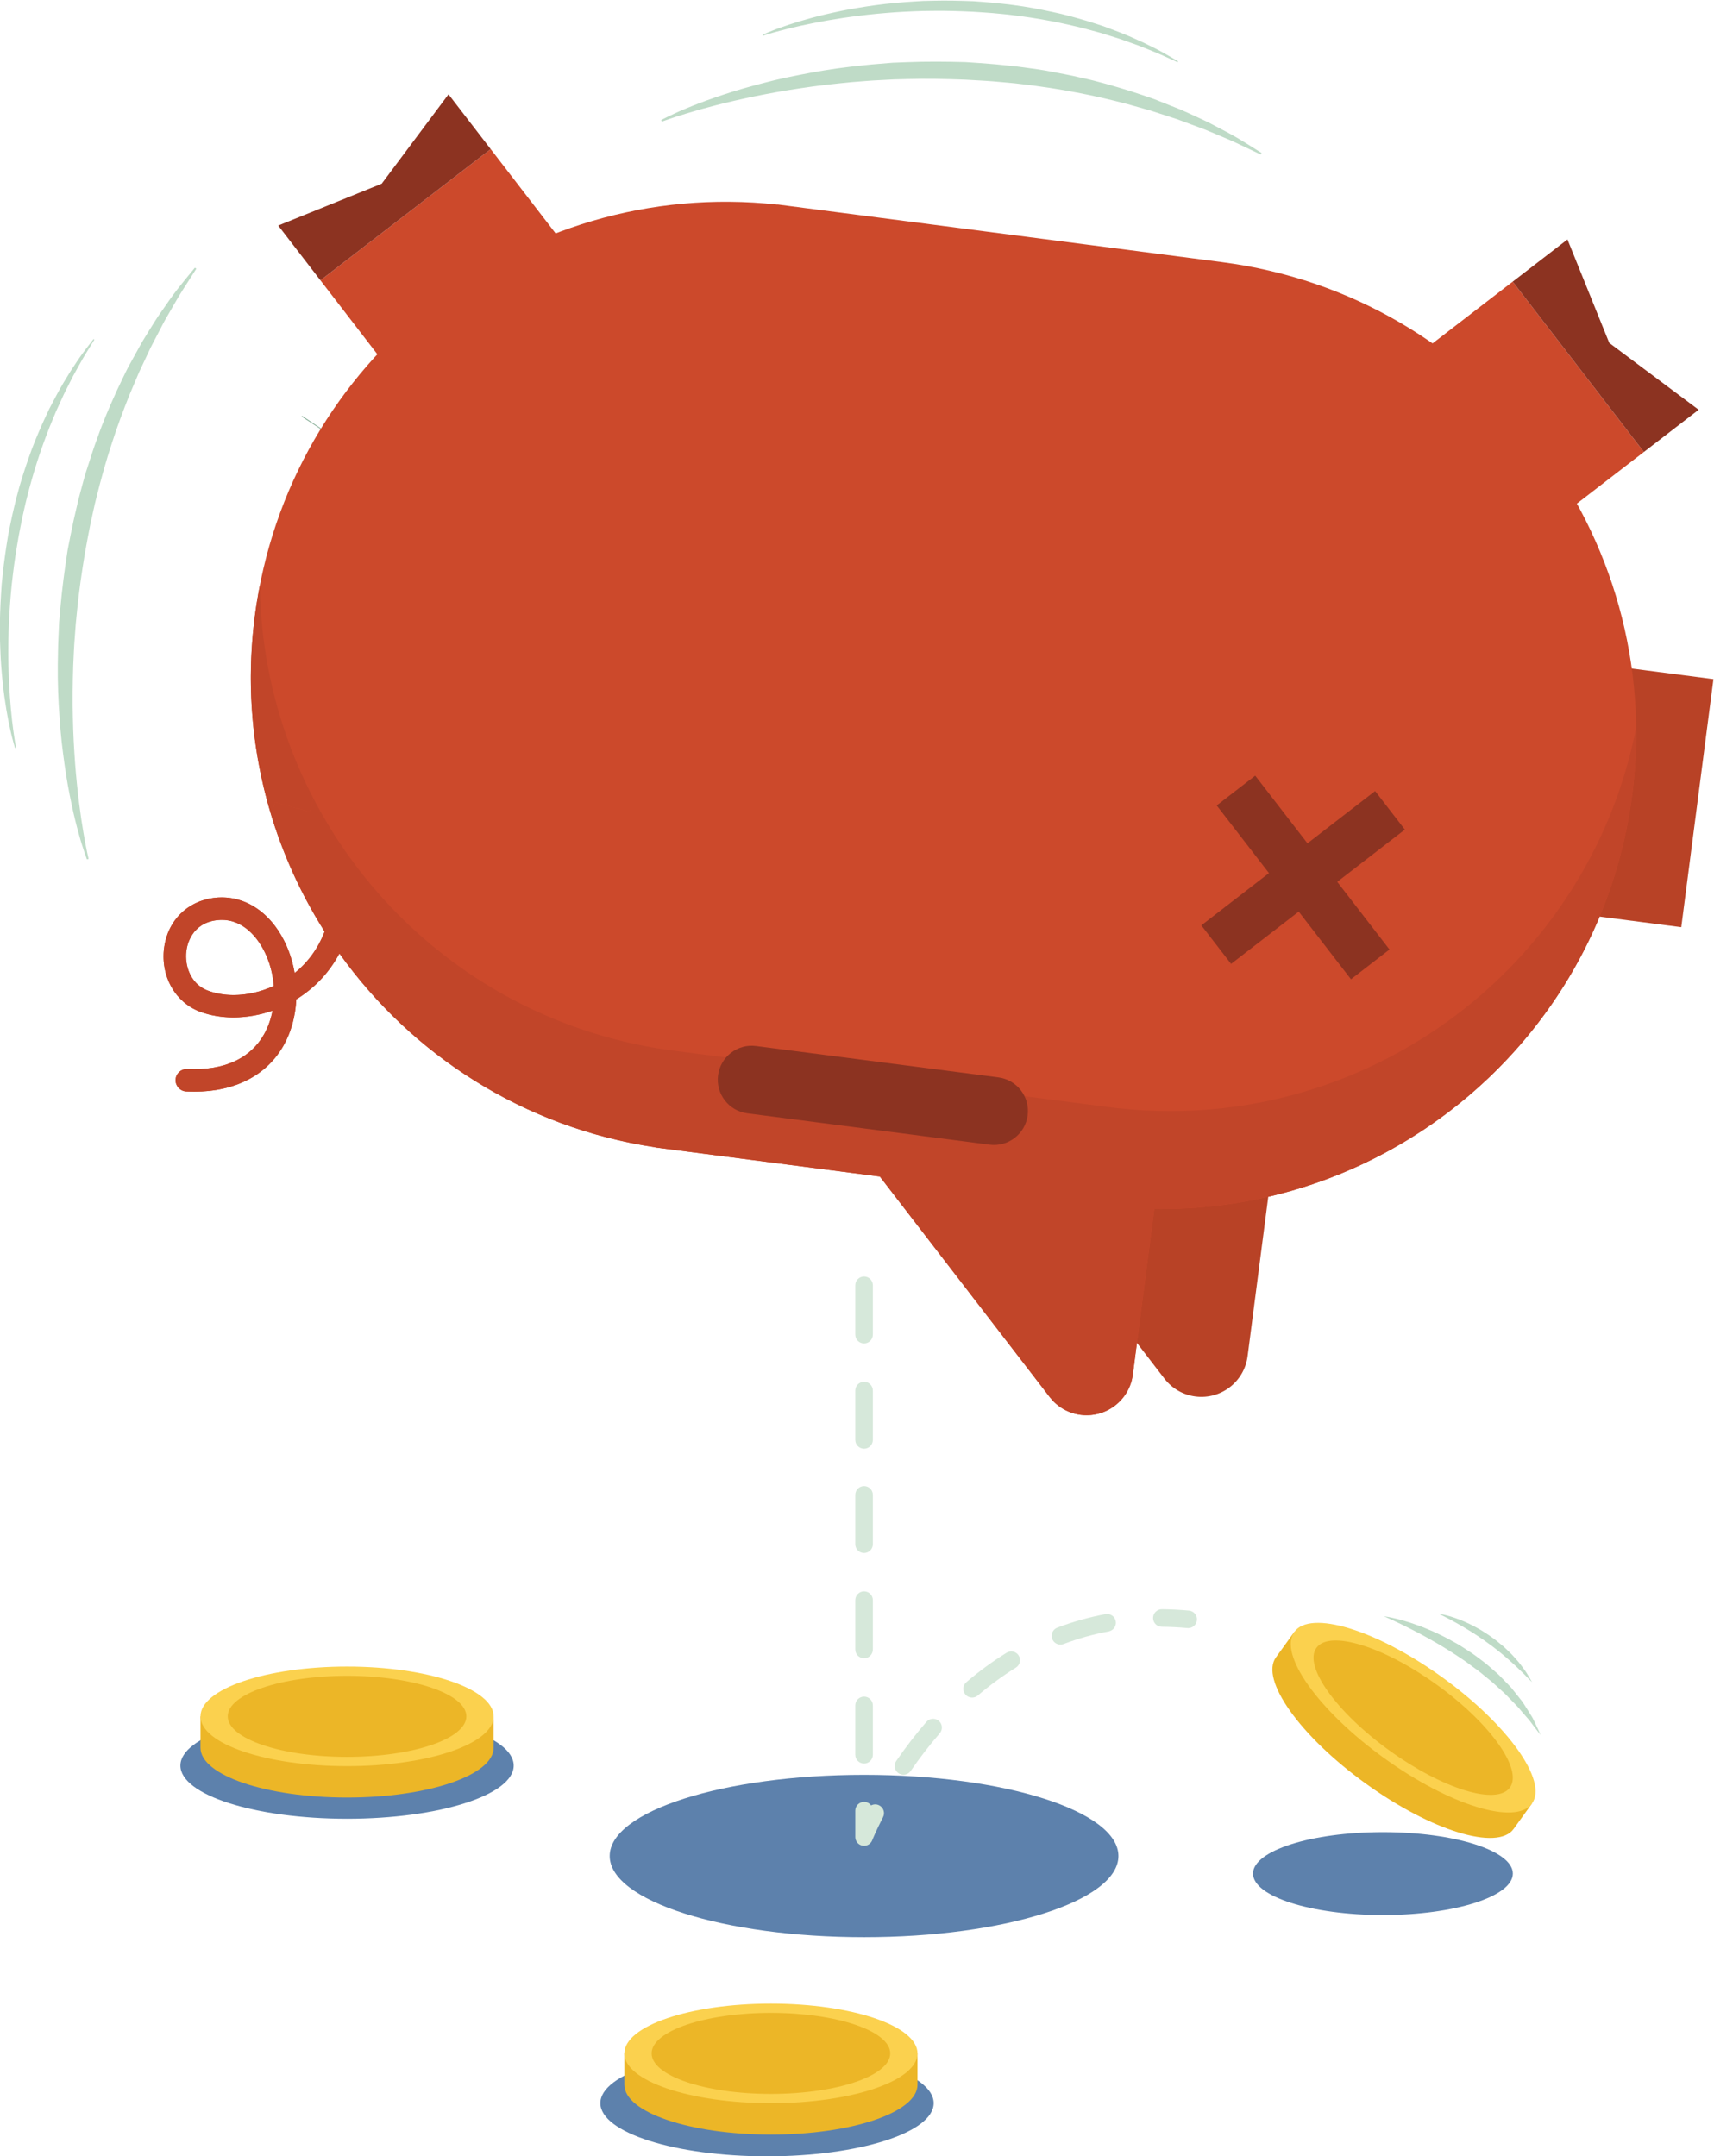 <?xml version="1.0" encoding="UTF-8" standalone="no"?>
<svg
   xmlns:dc="http://purl.org/dc/elements/1.1/"
   xmlns:cc="http://creativecommons.org/ns#"
   xmlns:rdf="http://www.w3.org/1999/02/22-rdf-syntax-ns#"
   xmlns:svg="http://www.w3.org/2000/svg"
   xmlns="http://www.w3.org/2000/svg"
   xmlns:sodipodi="http://sodipodi.sourceforge.net/DTD/sodipodi-0.dtd"
   xmlns:inkscape="http://www.inkscape.org/namespaces/inkscape"
   version="1.1"
   id="svg2"
   xml:space="preserve"
   width="650.354"
   height="817.991"
   viewBox="0 0 650.354 817.991"
   sodipodi:docname="lack-money.svg"
   inkscape:version="1.0.1 (1.0.1+r73)"><defs
     id="defs6" /><sodipodi:namedview
     pagecolor="#ffffff"
     bordercolor="#666666"
     borderopacity="1"
     objecttolerance="10"
     gridtolerance="10"
     guidetolerance="10"
     inkscape:pageopacity="0"
     inkscape:pageshadow="2"
     inkscape:window-width="1896"
     inkscape:window-height="1019"
     id="namedview4"
     showgrid="false"
     inkscape:zoom="0.59"
     inkscape:cx="187.27049"
     inkscape:cy="446.23087"
     inkscape:window-x="1932"
     inkscape:window-y="12"
     inkscape:window-maximized="0"
     inkscape:current-layer="g10"
     inkscape:document-rotation="0" /><g
     id="g10"
     inkscape:groupmode="layer"
     inkscape:label="ink_ext_XXXXXX"
     transform="matrix(1.333,0,0,-1.333,-198.852,894.468)"><path
       d="m 247.964,153.422 c -26.198,0 -47.437,6.775 -47.438,15.134 -0.001,8.358 21.236,15.134 47.435,15.134 26.199,0 47.437,-6.776 47.438,-15.134 10e-4,-8.359 -21.236,-15.134 -47.435,-15.134"
       style="fill:#5d81ac;fill-opacity:1;fill-rule:nonzero;stroke:none;stroke-width:0.1"
       id="path16" /><path
       d="m 367.509,57.358 c -26.198,0 -47.437,6.776 -47.438,15.134 -0.001,8.359 21.236,15.135 47.435,15.135 26.199,0 47.437,-6.776 47.438,-15.135 10e-4,-8.358 -21.236,-15.134 -47.435,-15.134"
       style="fill:#5d81ac;fill-opacity:1;fill-rule:nonzero;stroke:none;stroke-width:0.1"
       id="path18" /><path
       d="m 542.827,126.026 c -20.422,0 -36.979,5.281 -36.979,11.797 -0.001,6.515 16.554,11.797 36.976,11.797 20.423,0 36.979,-5.282 36.98,-11.797 10e-4,-6.516 -16.554,-11.797 -36.977,-11.797"
       style="fill:#5d81ac;fill-opacity:1;fill-rule:nonzero;stroke:none;stroke-width:0.1"
       id="path20" /><path
       d="m 395.133,119.723 c -39.988,0 -72.407,10.342 -72.408,23.1 -0.002,12.758 32.414,23.1 72.403,23.1 39.989,0 72.407,-10.342 72.409,-23.1 0.001,-12.758 -32.415,-23.1 -72.404,-23.1"
       style="fill:#5d81ac;fill-opacity:1;fill-rule:nonzero;stroke:none;stroke-width:0.1"
       id="path22" /><path
       d="m 517.599,206.604 -5.23,-7.248 c -4.579,-6.346 6.856,-22.42 25.541,-35.902 18.684,-13.483 37.544,-19.268 42.123,-12.922 l 5.23,7.248 -67.664,48.824"
       style="fill:#ecb627;fill-opacity:1;fill-rule:nonzero;stroke:none;stroke-width:0.1"
       id="path24" /><path
       d="m 585.263,157.78 c -4.58,-6.346 -23.439,-0.561 -42.124,12.922 -18.684,13.482 -30.119,29.556 -25.54,35.902 4.579,6.346 23.438,0.561 42.123,-12.921 18.685,-13.483 30.12,-29.557 25.541,-35.903"
       style="fill:#fbd14e;fill-opacity:1;fill-rule:nonzero;stroke:none;stroke-width:0.1"
       id="path26" /><path
       d="m 578.969,162.321 c -3.727,-5.165 -19.078,-0.456 -34.287,10.518 -15.209,10.975 -24.517,24.059 -20.79,29.224 3.727,5.166 19.078,0.457 34.287,-10.518 15.209,-10.974 24.517,-24.058 20.79,-29.224"
       style="fill:#ecb627;fill-opacity:1;fill-rule:nonzero;stroke:none;stroke-width:0.1"
       id="path28" /><path
       d="M 326.9,86.654 V 77.716 c 0,-7.826 18.679,-14.17 41.72,-14.17 23.041,0 41.72,6.344 41.72,14.17 v 8.938 H 326.9"
       style="fill:#ecb627;fill-opacity:1;fill-rule:nonzero;stroke:none;stroke-width:0.1"
       id="path30" /><path
       d="m 410.34,86.654 c 0,-7.826 -18.679,-14.17 -41.72,-14.17 -23.041,0 -41.72,6.344 -41.72,14.17 0,7.825 18.679,14.169 41.72,14.169 23.041,0 41.72,-6.344 41.72,-14.169"
       style="fill:#fbd14e;fill-opacity:1;fill-rule:nonzero;stroke:none;stroke-width:0.1"
       id="path32" /><path
       d="m 402.579,86.654 c 0,-6.37 -15.204,-11.534 -33.959,-11.534 -18.755,0 -33.959,5.164 -33.959,11.534 0,6.369 15.204,11.533 33.959,11.533 18.755,0 33.959,-5.164 33.959,-11.533"
       style="fill:#ecb627;fill-opacity:1;fill-rule:nonzero;stroke:none;stroke-width:0.1"
       id="path34" /><path
       d="m 206.243,182.568 v -8.938 c 0,-7.825 18.678,-14.169 41.72,-14.169 23.041,0 41.719,6.344 41.719,14.169 v 8.938 h -83.439"
       style="fill:#ecb627;fill-opacity:1;fill-rule:nonzero;stroke:none;stroke-width:0.1"
       id="path36" /><path
       d="m 289.682,182.568 c 0,-7.825 -18.678,-14.169 -41.719,-14.169 -23.042,0 -41.72,6.344 -41.72,14.169 0,7.826 18.678,14.17 41.72,14.17 23.041,0 41.719,-6.344 41.719,-14.17"
       style="fill:#fbd14e;fill-opacity:1;fill-rule:nonzero;stroke:none;stroke-width:0.1"
       id="path38" /><path
       d="m 281.922,182.568 c 0,-6.37 -15.204,-11.533 -33.959,-11.533 -18.756,0 -33.96,5.163 -33.96,11.533 0,6.37 15.204,11.534 33.96,11.534 18.755,0 33.959,-5.164 33.959,-11.534"
       style="fill:#ecb627;fill-opacity:1;fill-rule:nonzero;stroke:none;stroke-width:0.1"
       id="path40" /><path
       d="m 395.131,229.055 c -1.381,0 -2.5,1.119 -2.5,2.5 v 14.043 c 0,1.381 1.119,2.5 2.5,2.5 1.381,0 2.5,-1.119 2.5,-2.5 v -14.043 c 0,-1.381 -1.119,-2.5 -2.5,-2.5 z m 0,-29.957 c -1.381,0 -2.5,1.119 -2.5,2.5 v 14.043 c 0,1.38 1.119,2.5 2.5,2.5 1.381,0 2.5,-1.12 2.5,-2.5 v -14.043 c 0,-1.381 -1.119,-2.5 -2.5,-2.5 z m 0,-29.958 c -1.381,0 -2.5,1.119 -2.5,2.5 v 14.043 c 0,1.38 1.119,2.5 2.5,2.5 1.381,0 2.5,-1.12 2.5,-2.5 V 171.64 c 0,-1.381 -1.119,-2.5 -2.5,-2.5"
       style="fill:#d6e8da;fill-opacity:1;fill-rule:nonzero;stroke:none;stroke-width:0.1"
       id="path42" /><path
       d="m 395.131,288.699 c -1.381,0 -2.5,1.119 -2.5,2.5 v 14.043 c 0,1.381 1.119,2.5 2.5,2.5 1.381,0 2.5,-1.119 2.5,-2.5 v -14.043 c 0,-1.381 -1.119,-2.5 -2.5,-2.5 z m 0,-29.957 c -1.381,0 -2.5,1.119 -2.5,2.5 v 14.043 c 0,1.381 1.119,2.5 2.5,2.5 1.381,0 2.5,-1.119 2.5,-2.5 v -14.043 c 0,-1.381 -1.119,-2.5 -2.5,-2.5"
       style="fill:#d6e8da;fill-opacity:1;fill-rule:nonzero;stroke:none;stroke-width:0.1"
       id="path44" /><path
       d="m 395.132,145.725 c -0.154,0 -0.31,0.014 -0.466,0.044 -1.181,0.223 -2.035,1.254 -2.035,2.456 v 7.5 c 0,1.381 1.119,2.5 2.5,2.5 0.818,0 1.545,-0.394 2.001,-1.001 0.699,0.371 1.562,0.403 2.317,0.014 1.228,-0.632 1.71,-2.139 1.078,-3.367 -2.051,-3.983 -3.059,-6.534 -3.069,-6.559 -0.381,-0.97 -1.314,-1.587 -2.326,-1.587"
       style="fill:#d6e8da;fill-opacity:1;fill-rule:nonzero;stroke:none;stroke-width:0.1"
       id="path46" /><path
       d="m 451.027,202.983 c -1.008,0 -1.96,0.617 -2.338,1.617 -0.489,1.292 0.163,2.734 1.454,3.222 4.436,1.679 9.048,2.97 13.708,3.838 1.358,0.249 2.662,-0.642 2.916,-2 0.253,-1.357 -0.643,-2.663 -2,-2.916 -4.37,-0.813 -8.695,-2.024 -12.855,-3.598 -0.291,-0.11 -0.591,-0.163 -0.885,-0.163 z M 425.88,187.904 c -0.707,0 -1.409,0.298 -1.903,0.878 -0.896,1.051 -0.771,2.629 0.28,3.525 3.667,3.127 7.518,5.944 11.446,8.374 1.175,0.726 2.716,0.364 3.442,-0.811 0.726,-1.175 0.363,-2.715 -0.811,-3.441 -3.714,-2.297 -7.358,-4.964 -10.833,-7.927 -0.471,-0.401 -1.047,-0.598 -1.621,-0.598 z m -19.543,-21.962 c -0.487,0 -0.98,0.142 -1.412,0.439 -1.139,0.78 -1.429,2.337 -0.648,3.475 2.696,3.931 5.596,7.686 8.618,11.161 0.907,1.042 2.486,1.151 3.527,0.245 1.042,-0.906 1.151,-2.485 0.245,-3.527 -2.897,-3.331 -5.679,-6.932 -8.267,-10.707 -0.484,-0.706 -1.267,-1.086 -2.063,-1.086"
       style="fill:#d6e8da;fill-opacity:1;fill-rule:nonzero;stroke:none;stroke-width:0.1"
       id="path48" /><path
       d="m 487.392,207.68 -0.233,0.01 c -2.44,0.225 -4.891,0.348 -7.284,0.368 -1.38,0.01 -2.49,1.139 -2.48,2.519 0.011,1.374 1.128,2.481 2.5,2.481 h 0.021 c 2.531,-0.021 5.122,-0.152 7.702,-0.389 1.375,-0.126 2.387,-1.344 2.26,-2.719 -0.119,-1.297 -1.209,-2.27 -2.486,-2.27"
       style="fill:#d6e8da;fill-opacity:1;fill-rule:nonzero;stroke:none;stroke-width:0.1"
       id="path50" /><path
       d="m 543.091,211.05 c 0,0 0.223,-0.035 0.641,-0.102 0.417,-0.071 1.035,-0.168 1.804,-0.348 0.777,-0.16 1.704,-0.404 2.772,-0.69 1.05,-0.326 2.263,-0.639 3.532,-1.12 0.641,-0.228 1.309,-0.465 2,-0.712 0.684,-0.262 1.376,-0.57 2.098,-0.868 1.45,-0.578 2.927,-1.307 4.456,-2.061 0.766,-0.373 1.511,-0.817 2.286,-1.232 0.764,-0.431 1.563,-0.828 2.309,-1.328 1.492,-0.994 3.077,-1.903 4.526,-3.017 0.728,-0.551 1.456,-1.101 2.181,-1.65 0.727,-0.544 1.388,-1.171 2.078,-1.747 0.685,-0.582 1.355,-1.171 2.006,-1.763 0.616,-0.632 1.223,-1.256 1.821,-1.871 0.591,-0.619 1.194,-1.206 1.743,-1.82 0.516,-0.643 1.02,-1.273 1.511,-1.887 0.487,-0.613 0.961,-1.209 1.42,-1.785 0.457,-0.577 0.803,-1.21 1.185,-1.775 0.743,-1.147 1.408,-2.203 1.969,-3.153 0.501,-0.991 0.908,-1.867 1.247,-2.582 0.67,-1.435 1.023,-2.258 1.023,-2.258 0,0 -0.578,0.707 -1.535,1.95 -0.474,0.625 -1.055,1.375 -1.688,2.25 -0.71,0.823 -1.533,1.73 -2.384,2.746 -0.826,1.035 -1.858,2.039 -2.914,3.123 -0.527,0.541 -1.069,1.097 -1.622,1.665 -0.588,0.534 -1.188,1.079 -1.798,1.634 -0.608,0.555 -1.225,1.119 -1.85,1.69 -0.668,0.524 -1.335,1.063 -1.997,1.618 -0.674,0.54 -1.317,1.129 -2.028,1.64 -0.708,0.515 -1.418,1.032 -2.129,1.549 -1.371,1.1 -2.887,2.005 -4.308,2.995 -1.467,0.92 -2.901,1.852 -4.322,2.699 -1.451,0.793 -2.802,1.667 -4.156,2.361 -1.336,0.73 -2.608,1.409 -3.798,2.011 -1.182,0.622 -2.295,1.129 -3.264,1.629 -0.991,0.441 -1.839,0.886 -2.558,1.196 -0.715,0.325 -1.278,0.581 -1.661,0.756 -0.389,0.167 -0.596,0.257 -0.596,0.257"
       style="fill:#bfdbc7;fill-opacity:1;fill-rule:nonzero;stroke:none;stroke-width:0.1"
       id="path52" /><path
       d="m 558.714,211.758 c 0,0 2.119,-0.259 5.106,-1.363 0.754,-0.257 1.547,-0.592 2.385,-0.952 0.826,-0.383 1.71,-0.771 2.581,-1.252 0.868,-0.486 1.793,-0.947 2.662,-1.532 0.892,-0.547 1.77,-1.147 2.633,-1.77 0.872,-0.611 1.677,-1.31 2.491,-1.968 0.834,-0.635 1.528,-1.41 2.264,-2.079 0.745,-0.663 1.345,-1.427 1.963,-2.096 0.627,-0.662 1.145,-1.355 1.617,-1.996 0.475,-0.638 0.921,-1.211 1.263,-1.76 0.346,-0.545 0.63,-1.032 0.866,-1.429 0.468,-0.798 0.718,-1.26 0.718,-1.26 0,0 -0.388,0.366 -1.034,1.019 -0.317,0.329 -0.702,0.729 -1.144,1.187 -0.436,0.46 -0.984,0.93 -1.529,1.481 -0.555,0.544 -1.154,1.131 -1.825,1.714 -0.672,0.581 -1.333,1.238 -2.087,1.843 -0.747,0.611 -1.49,1.272 -2.297,1.882 -0.799,0.619 -1.591,1.273 -2.444,1.847 -0.819,0.62 -1.653,1.218 -2.504,1.766 -0.835,0.572 -1.672,1.112 -2.488,1.628 -0.826,0.503 -1.625,0.989 -2.382,1.449 -0.777,0.426 -1.493,0.873 -2.18,1.237 -2.722,1.505 -4.635,2.404 -4.635,2.404"
       style="fill:#bfdbc7;fill-opacity:1;fill-rule:nonzero;stroke:none;stroke-width:0.1"
       id="path54" /><path
       d="m 240.45,548.921 -5.401,3.54 c 0.045,0.066 0.091,0.132 0.136,0.199 l 5.368,-3.571 c -0.033,-0.054 -0.07,-0.114 -0.103,-0.168"
       style="fill:#80a991;fill-opacity:1;fill-rule:nonzero;stroke:none;stroke-width:0.1"
       id="path58" /><path
       d="m 489.434,273.605 c -3.582,0.465 -6.65,2.324 -8.723,4.967 l -0.146,0.189 -52.749,68.467 83.148,-10.781 -6.664,-51.396 c -0.943,-7.269 -7.596,-12.388 -14.866,-11.446"
       style="fill:#b84226;fill-opacity:1;fill-rule:nonzero;stroke:none;stroke-width:0.1"
       id="path62" /><path
       d="m 627.749,407.149 -28.1,3.644 9.155,70.599 28.1,-3.644 -9.155,-70.599"
       style="fill:#b84226;fill-opacity:1;fill-rule:nonzero;stroke:none;stroke-width:0.1"
       id="path64" /><path
       d="m 227.115,390.436 c -4.67,-2.151 -9.786,-3.002 -14.392,-2.405 -1.575,0.204 -3.089,0.575 -4.504,1.122 -4.835,1.869 -6.505,7.099 -6.003,11.175 0.226,1.842 1.51,7.923 8.634,8.813 6.303,0.788 10.309,-3.666 12.134,-6.394 2.401,-3.575 3.789,-7.92 4.131,-12.311 m 386.667,54.415 c 9.609,74.104 -42.674,141.965 -116.778,151.575 l -126.485,16.401 -0.005,-0.034 c -73.016,7.965 -139.312,-43.93 -148.801,-117.103 -0.137,-1.057 -0.259,-2.117 -0.372,-3.173 -3.343,-31.479 4.438,-61.689 20.242,-86.616 -1.812,-4.687 -4.691,-8.698 -8.532,-11.793 -0.748,4.379 -2.337,8.607 -4.75,12.206 -4.504,6.722 -11.156,10.068 -18.245,9.181 -7.669,-0.963 -13.243,-6.609 -14.193,-14.392 -0.969,-7.894 3.168,-15.265 10.052,-17.922 6.226,-2.397 13.813,-2.234 20.835,0.222 -0.456,-2.402 -1.256,-4.692 -2.413,-6.737 -3.938,-6.964 -11.489,-10.377 -21.831,-9.87 -1.765,0.086 -3.265,-1.272 -3.355,-3.04 -0.082,-1.762 1.285,-3.261 3.043,-3.352 12.735,-0.625 22.581,4.027 27.716,13.115 2.181,3.86 3.378,8.415 3.6,13.089 0.299,0.189 0.591,0.378 0.885,0.567 4.881,3.214 8.719,7.464 11.395,12.497 20.582,-28.806 52.341,-49.508 89.936,-55.163 l -0.004,-0.033 63.9,-8.287 48.278,-62.658 0.145,-0.193 c 2.074,-2.639 5.134,-4.497 8.724,-4.963 7.265,-0.942 13.922,4.178 14.865,11.446 l 6.113,47.143 c 66.758,-1 125.23,47.442 135.573,114.642 0.17,1.08 0.321,2.162 0.462,3.245"
       style="fill:#cc492b;fill-opacity:1;fill-rule:nonzero;stroke:none;stroke-width:0.1"
       id="path66" /><path
       d="m 204.436,360.348 c -0.736,0 -1.485,0.019 -2.242,0.056 -1.71,0.089 -3.05,1.51 -3.046,3.208 -0.004,-1.698 1.336,-3.119 3.046,-3.208 0.757,-0.037 1.506,-0.056 2.242,-0.056 v 0 m 20.035,16.558 c 1.085,1.984 1.841,4.189 2.279,6.497 v 0 c -0.438,-2.308 -1.194,-4.513 -2.279,-6.497 m -11.936,4.72 c -0.005,0.001 -0.01,0.001 -0.015,0.002 0.005,-10e-4 0.01,-10e-4 0.015,-0.002 m -0.039,0.004 c -2.297,0.242 -4.514,0.755 -6.581,1.551 -0.229,0.088 -0.454,0.182 -0.677,0.28 0.223,-0.098 0.448,-0.192 0.677,-0.28 2.067,-0.796 4.284,-1.309 6.581,-1.551 m 3.164,6.215 c -0.591,0 -1.177,0.022 -1.757,0.065 0.58,-0.043 1.166,-0.065 1.757,-0.065 3.782,0 7.758,0.889 11.455,2.591 -3.697,-1.703 -7.673,-2.591 -11.455,-2.591 m -1.771,0.066 c -0.017,0.002 -0.034,0.003 -0.05,0.004 0.016,-0.001 0.033,-0.002 0.05,-0.004 m -0.104,0.009 c -0.04,0.003 -0.081,0.006 -0.122,0.01 0.041,-0.004 0.081,-0.007 0.122,-0.01 m -0.187,0.015 c -0.025,0.003 -0.051,0.005 -0.076,0.007 0.025,-0.002 0.051,-0.004 0.076,-0.007 m -0.283,0.028 c -0.002,0 -0.003,0 -0.005,0 0.002,0 0.003,0 0.005,0 m -0.007,0 c -0.028,0.003 -0.055,0.006 -0.083,0.009 0.028,-0.003 0.055,-0.006 0.083,-0.009 m -0.207,0.022 c -0.094,0.011 -0.188,0.022 -0.282,0.034 0.094,-0.012 0.188,-0.023 0.282,-0.034 m -5.958,1.665 c -4.007,2.182 -5.39,6.92 -4.927,10.678 0.226,1.842 1.51,7.923 8.634,8.813 v 0 0 c -7.124,-0.89 -8.408,-6.971 -8.634,-8.813 -0.463,-3.758 0.92,-8.496 4.927,-10.678 m 19.972,0.786 c -0.342,4.391 -1.73,8.736 -4.131,12.311 -1.681,2.512 -5.209,6.487 -10.677,6.486 v 0 c 5.468,0 8.996,-3.974 10.677,-6.486 2.401,-3.575 3.789,-7.92 4.131,-12.311 v 0 m 5.936,3.672 c 3.796,3.059 6.652,7.013 8.468,11.629 -1.816,-4.616 -4.672,-8.57 -8.468,-11.629 m -37.328,4.701 c -0.001,0.757 0.045,1.523 0.14,2.294 -0.095,-0.771 -0.141,-1.537 -0.14,-2.294 m 0.221,2.882 c 1.153,7.479 6.637,12.865 14.112,13.804 -7.475,-0.939 -12.959,-6.325 -14.112,-13.804"
       style="fill:#88b498;fill-opacity:1;fill-rule:nonzero;stroke:none;stroke-width:0.1"
       id="path68" /><path
       d="m 472.803,288.836 v 0 l 4.944,38.128 c 0.676,-0.01 1.355,-0.015 2.03,-0.015 10.4,0 20.582,1.197 30.406,3.477 v 0 c -9.824,-2.28 -20.006,-3.477 -30.406,-3.477 -0.675,0 -1.354,0.005 -2.03,0.015 l -4.944,-38.128"
       style="fill:#ae3f25;fill-opacity:1;fill-rule:nonzero;stroke:none;stroke-width:0.1"
       id="path70" /><path
       d="m 604.511,410.163 v 0 c 4.117,9.886 7.11,20.41 8.809,31.443 0.17,1.08 0.321,2.162 0.462,3.245 v 0 0 c -0.141,-1.083 -0.292,-2.165 -0.462,-3.245 -1.699,-11.033 -4.692,-21.557 -8.809,-31.443 m 9.288,34.824 c 0.002,0.014 0.003,0.021 0.005,0.034 -0.002,-0.011 -0.003,-0.022 -0.005,-0.034 m 0.02,0.154 c 0.001,0.009 0.001,0.007 0.002,0.016 -10e-4,-0.006 -10e-4,-0.01 -0.002,-0.016"
       style="fill:#ae3f25;fill-opacity:1;fill-rule:nonzero;stroke:none;stroke-width:0.1"
       id="path72" /><path
       d="m 458.493,268.263 c -0.569,0 -1.145,0.037 -1.724,0.112 v 0 c -3.59,0.466 -6.65,2.324 -8.724,4.963 l -0.145,0.193 -48.278,62.659 -63.9,8.286 0.004,0.033 v 0 c -37.595,5.655 -69.354,26.357 -89.936,55.163 -2.676,-5.033 -6.514,-9.283 -11.395,-12.497 -0.294,-0.189 -0.586,-0.378 -0.885,-0.567 -0.039,-0.803 -0.105,-1.603 -0.201,-2.396 -0.462,-3.823 -1.593,-7.497 -3.399,-10.692 -4.83,-8.548 -13.826,-13.172 -25.474,-13.172 -0.736,0 -1.485,0.019 -2.242,0.056 -1.71,0.089 -3.05,1.51 -3.046,3.208 0,0.048 0.001,0.096 0.003,0.144 0.087,1.715 1.502,3.044 3.198,3.044 0.052,0 0.105,-0.001 0.157,-0.004 0.673,-0.033 1.332,-0.049 1.98,-0.049 9.327,0 16.169,3.407 19.851,9.919 0.045,0.079 0.09,0.16 0.134,0.24 1.085,1.984 1.841,4.189 2.279,6.497 v 0 0 c -3.65,-1.277 -7.453,-1.934 -11.138,-1.934 -1.037,0 -2.065,0.052 -3.077,0.157 -0.005,0.001 -0.01,0.001 -0.015,0.002 -0.008,0.001 -0.016,0.002 -0.024,0.002 -2.297,0.242 -4.514,0.755 -6.581,1.551 -0.229,0.088 -0.454,0.182 -0.677,0.28 -5.822,2.578 -9.51,8.611 -9.515,15.348 -0.001,0.757 0.045,1.523 0.14,2.294 v 0 c 0.024,0.197 0.051,0.394 0.081,0.588 1.153,7.479 6.637,12.865 14.112,13.804 v 0 c 0.75,0.094 1.496,0.141 2.235,0.141 6.238,0 11.983,-3.312 16.01,-9.322 2.413,-3.599 4.002,-7.827 4.75,-12.206 v 0 c 3.796,3.059 6.652,7.013 8.468,11.629 0.021,0.055 0.043,0.11 0.064,0.164 v 0 0 c -13.381,21.105 -21.01,45.998 -21.006,72.241 0,2.132 0.051,4.27 0.153,6.419 -0.754,-15.878 1.299,-31.342 5.751,-45.861 l 0.898,4.037 10.019,-2.761 0.975,3.823 c 0.002,0 0.004,-10e-4 0.005,-0.002 19.733,-37.917 57.067,-65.89 102.672,-71.804 l 126.485,-16.401 0.005,0.034 c 4.968,-0.542 9.898,-0.807 14.789,-0.807 64.065,0 120.082,45.491 132.572,109.125 0.07,-6.196 -0.275,-12.468 -1.08,-18.787 -10e-4,-0.009 -10e-4,-0.007 -0.002,-0.016 -0.005,-0.04 -0.01,-0.08 -0.015,-0.12 -0.002,-0.013 -0.003,-0.02 -0.005,-0.034 -0.006,-0.045 -0.011,-0.09 -0.017,-0.136 v 0 c -0.141,-1.083 -0.292,-2.165 -0.462,-3.245 -1.699,-11.033 -4.692,-21.557 -8.809,-31.443 -16.786,-40.313 -52.217,-69.964 -94.328,-79.737 -9.824,-2.28 -20.006,-3.477 -30.406,-3.477 -0.675,0 -1.354,0.005 -2.03,0.015 l -4.944,-38.128 -1.169,-9.015 c -0.027,-0.209 -0.059,-0.416 -0.095,-0.622 -1.13,-6.367 -6.684,-10.936 -13.046,-10.936 M 213.903,387.91 c 0.58,-0.043 1.166,-0.065 1.757,-0.065 3.782,0 7.758,0.888 11.455,2.591 v 0 0 0 c -0.342,4.391 -1.73,8.736 -4.131,12.311 -1.681,2.512 -5.209,6.486 -10.677,6.486 v 0 0 c -0.471,0 -0.957,-0.03 -1.457,-0.092 v 0 c -7.124,-0.89 -8.408,-6.971 -8.634,-8.813 -0.463,-3.758 0.92,-8.496 4.927,-10.678 0.339,-0.185 0.698,-0.351 1.076,-0.497 1.415,-0.547 2.929,-0.918 4.504,-1.122 0.032,-0.004 0.064,-0.008 0.096,-0.012 0.094,-0.012 0.188,-0.023 0.282,-0.034 0.042,-0.004 0.083,-0.009 0.124,-0.013 0.028,-0.003 0.055,-0.006 0.083,-0.009 0.001,0 0.002,0 0.002,0 0.002,0 0.003,0 0.005,0 0.069,-0.008 0.138,-0.014 0.207,-0.021 0.025,-0.002 0.051,-0.004 0.076,-0.007 0.022,-10e-4 0.044,-0.003 0.065,-0.005 0.041,-0.004 0.082,-0.007 0.122,-0.01 0.018,-0.002 0.036,-0.003 0.054,-0.005 0.016,-0.001 0.033,-0.002 0.05,-0.004 0.005,0 0.009,0 0.014,-10e-4 m 6.827,96.656 c 0.007,0.144 0.014,0.285 0.021,0.43 -0.007,-0.143 -0.014,-0.287 -0.021,-0.43 m 0.022,0.433 c 10e-4,0.035 0.003,0.066 0.005,0.101 -0.002,-0.033 -0.004,-0.068 -0.005,-0.101 m 0.006,0.117 c 10e-4,0.028 0.003,0.057 0.004,0.086 -0.001,-0.029 -0.003,-0.058 -0.004,-0.086 m 0.005,0.109 c 0.002,0.028 0.003,0.06 0.005,0.089 -0.002,-0.03 -0.003,-0.06 -0.005,-0.089 m 0.006,0.102 c 0.005,0.105 0.011,0.21 0.017,0.315 -0.006,-0.106 -0.012,-0.21 -0.017,-0.315 m 0.018,0.337 c 0.001,0.027 0.003,0.053 0.004,0.08 -0.001,-0.027 -0.003,-0.054 -0.004,-0.08 m 0.006,0.108 c 0.001,0.025 0.003,0.049 0.004,0.073 -0.001,-0.024 -0.003,-0.048 -0.004,-0.073 m 0.006,0.107 c 0.002,0.025 0.003,0.05 0.004,0.075 -0.001,-0.025 -0.002,-0.05 -0.004,-0.075 m 0.006,0.101 c 0.002,0.032 0.004,0.068 0.006,0.1 -0.002,-0.033 -0.004,-0.067 -0.006,-0.1 m 0.007,0.128 c 0.002,0.025 0.003,0.048 0.005,0.073 -0.002,-0.025 -0.003,-0.048 -0.005,-0.073 m 0.007,0.118 c 0.001,0.017 0.003,0.036 0.004,0.053 -0.001,-0.018 -0.002,-0.035 -0.004,-0.053 m 0.007,0.104 c 0.001,0.017 0.002,0.034 0.003,0.051 -0.001,-0.017 -0.002,-0.034 -0.003,-0.051 m 0.006,0.101 c 0.001,0.016 0.002,0.03 0.003,0.045 -0.001,-0.016 -0.002,-0.029 -0.003,-0.045 m 0.006,0.104 c 0.001,0.009 0.001,0.018 0.002,0.028 -0.001,-0.009 -0.001,-0.019 -0.002,-0.028 m 0.016,0.253 c 10e-4,0.012 0.002,0.023 0.002,0.035 0,-0.013 -0.001,-0.022 -0.002,-0.035 m 0.006,0.095 c 10e-4,0.013 0.002,0.025 0.003,0.038 -0.001,-0.012 -0.002,-0.026 -0.003,-0.038 m 0.007,0.103 c 0.001,0.009 0.001,0.02 0.002,0.03 -0.001,-0.009 -0.001,-0.021 -0.002,-0.03 m 0.006,0.097 c 0.001,0.01 0.002,0.02 0.002,0.029 0,-0.01 -0.001,-0.019 -0.002,-0.029 m 0.018,0.266 c 0.001,0.006 0.001,0.012 0.001,0.018 0,-0.007 0,-0.011 -0.001,-0.018 m 0.006,0.087 c 0.001,0.01 0.002,0.022 0.002,0.032 0,-0.011 -0.001,-0.021 -0.002,-0.032 m 0.007,0.097 c 0.001,0.012 0.001,0.02 0.002,0.031 -0.001,-0.01 -0.001,-0.021 -0.002,-0.031 m 0.007,0.099 c 0,0.008 0.001,0.02 0.002,0.027 -0.001,-0.009 -0.002,-0.018 -0.002,-0.027 m 0.026,0.364 c 0,0.005 0,0.009 10e-4,0.015 -10e-4,-0.006 -10e-4,-0.01 -10e-4,-0.015 m 0.007,0.094 c 0,0.004 0.001,0.013 0.001,0.016 -0.001,-0.005 -0.001,-0.01 -0.001,-0.016 m 0.007,0.095 c 0,0.005 0,0.01 0.001,0.016 -0.001,-0.006 -0.001,-0.011 -0.001,-0.016 m 0.027,0.365 c 0,0.002 0.001,0.009 0.001,0.011 0,-0.004 0,-0.008 -0.001,-0.011 m 0.007,0.088 c 0,0.005 10e-4,0.014 0.002,0.02 -0.001,-0.007 -0.001,-0.014 -0.002,-0.02 m 0.008,0.097 c 0,0.006 0,0.011 0.001,0.016 0,-0.004 -0.001,-0.011 -0.001,-0.016 m 0.036,0.46 c 0.001,0.004 0.001,0.006 0.001,0.009 0,-0.002 0,-0.006 -0.001,-0.009 m 0.008,0.089 c 0,0.008 0.001,0.011 0.001,0.019 0,-0.006 -0.001,-0.013 -0.001,-0.019 m 0.008,0.099 c 0,0.002 0,0.006 0.001,0.008 -0.001,-0.002 -0.001,-0.006 -0.001,-0.008 m 0.031,0.369 v 0.002 c 0,-0.002 0,-0.001 0,-0.002 m 0.007,0.084 c 0.001,0.006 0.001,0.012 0.002,0.018 -0.001,-0.006 -0.001,-0.012 -0.002,-0.018 m 0.009,0.096 c 0,0.004 0,0.01 10e-4,0.014 -10e-4,-0.005 -10e-4,-0.009 -10e-4,-0.014 m 0.008,0.097 v 10e-4 c 0,-10e-4 0,0 0,-10e-4 m 0.032,0.359 c 0.001,0.006 0.001,0.009 0.001,0.015 0,-0.005 0,-0.01 -0.001,-0.015 m 0.009,0.093 c 0,0.007 0.001,0.014 0.001,0.021 0,-0.007 -0.001,-0.015 -0.001,-0.021 m 0.008,0.095 c 0.001,0.007 0.001,0.013 0.002,0.021 0,-0.007 -0.001,-0.015 -0.002,-0.021 m 0.025,0.27 c 0.001,0.004 0.001,0.009 0.002,0.013 -10e-4,-0.004 -10e-4,-0.008 -0.002,-0.013 m 0.008,0.083 c 0.001,0.011 0.002,0.018 0.003,0.03 -0.001,-0.01 -0.002,-0.02 -0.003,-0.03 m 0.01,0.1 c 0,0.008 0.001,0.017 0.002,0.025 -10e-4,-0.008 -0.002,-0.017 -0.002,-0.025 m 0.009,0.096 c 0.001,0.011 0.002,0.02 0.003,0.032 -0.001,-0.012 -0.002,-0.021 -0.003,-0.032 m 0.009,0.097 c 0.001,0.011 0.002,0.022 0.003,0.034 -0.001,-0.012 -0.002,-0.023 -0.003,-0.034 m 0.025,0.252 c 10e-4,0.014 0.002,0.024 0.003,0.038 -0.001,-0.013 -0.002,-0.025 -0.003,-0.038 m 0.009,0.097 c 0.002,0.013 0.003,0.03 0.005,0.043 -0.002,-0.015 -0.003,-0.029 -0.005,-0.043 m 0.01,0.095 c 0.002,0.018 0.003,0.034 0.005,0.051 -0.002,-0.017 -0.003,-0.034 -0.005,-0.051 m 0.01,0.103 c 0.002,0.017 0.004,0.034 0.005,0.052 -0.001,-0.018 -0.003,-0.035 -0.005,-0.052 m 0.01,0.099 c 0.003,0.029 0.006,0.056 0.009,0.085 -0.003,-0.029 -0.006,-0.056 -0.009,-0.085 m 0.014,0.138 c 0.002,0.021 0.004,0.04 0.006,0.061 -0.002,-0.019 -0.004,-0.042 -0.006,-0.061 m 0.011,0.103 c 0.002,0.02 0.004,0.039 0.006,0.058 -0.002,-0.019 -0.004,-0.038 -0.006,-0.058 m 0.011,0.104 c 0.002,0.021 0.004,0.038 0.006,0.06 -0.002,-0.021 -0.004,-0.039 -0.006,-0.06 m 0.01,0.101 c 0.002,0.023 0.005,0.047 0.007,0.07 -0.002,-0.023 -0.005,-0.048 -0.007,-0.07 m 0.011,0.1 c 0.003,0.034 0.007,0.068 0.01,0.103 0.113,1.056 0.235,2.116 0.372,3.173 v 0 0 c -0.137,-1.057 -0.259,-2.117 -0.372,-3.173 -0.003,-0.035 -0.007,-0.069 -0.01,-0.103"
       style="fill:#c14529;fill-opacity:1;fill-rule:nonzero;stroke:none;stroke-width:0.1"
       id="path74" /><path
       d="m 221.731,495.828 c 0,0.002 0.001,0.004 0.001,0.005 0,-0.002 -0.001,-0.003 -0.001,-0.005"
       style="fill:#88b498;fill-opacity:1;fill-rule:nonzero;stroke:none;stroke-width:0.1"
       id="path76" /><path
       d="m 259.834,565.994 48.47,37.343 -19.45,25.245 -48.47,-37.343 19.45,-25.245"
       style="fill:#cc492b;fill-opacity:1;fill-rule:nonzero;stroke:none;stroke-width:0.1"
       id="path78" /><path
       d="m 554.512,571.412 37.343,-48.47 25.245,19.45 -37.343,48.47 -25.245,-19.45"
       style="fill:#cc492b;fill-opacity:1;fill-rule:nonzero;stroke:none;stroke-width:0.1"
       id="path80" /><path
       d="m 430.871,345.261 v 0 l -68.967,8.921 c -5.291,0.686 -9.021,5.531 -8.335,10.821 0.686,5.287 5.528,9.017 10.819,8.331 l 68.967,-8.92 c 5.292,-0.687 9.023,-5.529 8.338,-10.816 -0.686,-5.289 -5.529,-9.023 -10.822,-8.337"
       style="fill:#8c3321;fill-opacity:1;fill-rule:nonzero;stroke:none;stroke-width:0.1"
       id="path82" /><path
       d="m 240.384,591.239 -12.013,15.593 29.451,11.907 19.019,25.436 12.013,-15.593 -48.47,-37.343"
       style="fill:#8c3321;fill-opacity:1;fill-rule:nonzero;stroke:none;stroke-width:0.1"
       id="path84" /><path
       d="m 579.758,590.861 15.593,12.013 11.901,-29.444 25.44,-19.023 -15.593,-12.014 -37.341,48.468"
       style="fill:#8c3321;fill-opacity:1;fill-rule:nonzero;stroke:none;stroke-width:0.1"
       id="path86" /><path
       d="m 544.693,400.806 -10.963,-8.472 -14.875,19.252 -19.252,-14.875 -8.47,10.963 19.251,14.875 -14.875,19.252 10.962,8.471 14.876,-19.252 19.252,14.876 8.47,-10.964 -19.251,-14.875 14.875,-19.251"
       style="fill:#8c3321;fill-opacity:1;fill-rule:nonzero;stroke:none;stroke-width:0.1"
       id="path88" /><path
       d="m 221.732,495.833 c 0,0.002 0,0.002 0,0.004 v -0.002 c 0,0 0,-10e-4 0,-0.002 m 0.012,0.096 c 0.001,0.009 0.003,0.018 0.004,0.027 -10e-4,-0.009 -0.002,-0.018 -0.004,-0.027 m 0.019,0.14 c 0,10e-4 0,0.002 0,0.002 v -0.002"
       style="fill:#80a991;fill-opacity:1;fill-rule:nonzero;stroke:none;stroke-width:0.1"
       id="path90" /><path
       d="m 220.73,484.561 c 0,0.002 0,0.002 0,0.005 v -0.005"
       style="fill:#80a991;fill-opacity:1;fill-rule:nonzero;stroke:none;stroke-width:0.1"
       id="path94" /><path
       d="m 220.751,484.996 c 0.001,0.002 0.001,0.002 0.001,0.003 l -0.001,-0.003"
       style="fill:#80a991;fill-opacity:1;fill-rule:nonzero;stroke:none;stroke-width:0.1"
       id="path96" /><path
       d="m 220.757,485.1 c 0,0.005 0,0.01 0.001,0.016 -0.001,-0.006 -0.001,-0.01 -0.001,-0.016"
       style="fill:#80a991;fill-opacity:1;fill-rule:nonzero;stroke:none;stroke-width:0.1"
       id="path98" /><path
       d="m 220.762,485.202 c 0,0.007 0.001,0.015 0.001,0.023 0,-0.008 -0.001,-0.016 -0.001,-0.023"
       style="fill:#80a991;fill-opacity:1;fill-rule:nonzero;stroke:none;stroke-width:0.1"
       id="path100" /><path
       d="m 220.768,485.314 c 0,0.004 0,0.008 0.001,0.013 -0.001,-0.004 -0.001,-0.009 -0.001,-0.013"
       style="fill:#80a991;fill-opacity:1;fill-rule:nonzero;stroke:none;stroke-width:0.1"
       id="path102" /><path
       d="m 220.786,485.642 c 0,0.008 0.001,0.014 0.001,0.022 0,-0.008 -0.001,-0.015 -0.001,-0.022"
       style="fill:#80a991;fill-opacity:1;fill-rule:nonzero;stroke:none;stroke-width:0.1"
       id="path104" /><path
       d="m 220.791,485.744 c 0.001,0.009 0.002,0.019 0.002,0.028 0,-0.009 -0.001,-0.019 -0.002,-0.028"
       style="fill:#80a991;fill-opacity:1;fill-rule:nonzero;stroke:none;stroke-width:0.1"
       id="path106" /><path
       d="m 220.797,485.845 c 0.001,0.012 0.001,0.023 0.002,0.034 -0.001,-0.012 -0.001,-0.022 -0.002,-0.034"
       style="fill:#80a991;fill-opacity:1;fill-rule:nonzero;stroke:none;stroke-width:0.1"
       id="path108" /><path
       d="m 220.803,485.954 c 0.001,0.009 0.001,0.017 0.002,0.026 -0.001,-0.01 -0.001,-0.017 -0.002,-0.026"
       style="fill:#80a991;fill-opacity:1;fill-rule:nonzero;stroke:none;stroke-width:0.1"
       id="path110" /><path
       d="m 220.811,486.08 c 0,0.009 0.001,0.019 0.001,0.028 0,-0.01 -0.001,-0.018 -0.001,-0.028"
       style="fill:#80a991;fill-opacity:1;fill-rule:nonzero;stroke:none;stroke-width:0.1"
       id="path112" /><path
       d="m 220.817,486.181 c 0.001,0.015 0.002,0.031 0.002,0.045 0,-0.015 -10e-4,-0.03 -0.002,-0.045"
       style="fill:#80a991;fill-opacity:1;fill-rule:nonzero;stroke:none;stroke-width:0.1"
       id="path114" /><path
       d="m 220.823,486.279 c 0.001,0.017 0.002,0.034 0.003,0.051 -0.001,-0.017 -0.002,-0.034 -0.003,-0.051"
       style="fill:#80a991;fill-opacity:1;fill-rule:nonzero;stroke:none;stroke-width:0.1"
       id="path116" /><path
       d="m 220.829,486.381 c 0.001,0.016 0.002,0.035 0.003,0.05 -0.001,-0.015 -0.002,-0.035 -0.003,-0.05"
       style="fill:#80a991;fill-opacity:1;fill-rule:nonzero;stroke:none;stroke-width:0.1"
       id="path118" /><path
       d="m 220.835,486.476 c 0.001,0.019 0.002,0.039 0.003,0.059 -0.001,-0.019 -0.002,-0.04 -0.003,-0.059"
       style="fill:#80a991;fill-opacity:1;fill-rule:nonzero;stroke:none;stroke-width:0.1"
       id="path120" /><path
       d="m 220.84,486.563 c 0.005,0.074 0.009,0.15 0.014,0.225 -0.005,-0.076 -0.009,-0.149 -0.014,-0.225"
       style="fill:#80a991;fill-opacity:1;fill-rule:nonzero;stroke:none;stroke-width:0.1"
       id="path122" /><path
       d="m 220.856,486.823 c 0.002,0.019 0.003,0.04 0.004,0.06 -0.001,-0.02 -0.002,-0.041 -0.004,-0.06"
       style="fill:#80a991;fill-opacity:1;fill-rule:nonzero;stroke:none;stroke-width:0.1"
       id="path124" /><path
       d="m 220.863,486.921 c 0.001,0.023 0.002,0.042 0.004,0.065 -10e-4,-0.021 -0.003,-0.044 -0.004,-0.065"
       style="fill:#80a991;fill-opacity:1;fill-rule:nonzero;stroke:none;stroke-width:0.1"
       id="path126" /><path
       d="m 220.869,487.016 c 0.001,0.022 0.003,0.044 0.004,0.067 -10e-4,-0.023 -0.003,-0.044 -0.004,-0.067"
       style="fill:#80a991;fill-opacity:1;fill-rule:nonzero;stroke:none;stroke-width:0.1"
       id="path128" /><path
       d="m 220.875,487.112 c 0.005,0.078 0.011,0.159 0.016,0.237 -0.005,-0.078 -0.01,-0.158 -0.016,-0.237"
       style="fill:#80a991;fill-opacity:1;fill-rule:nonzero;stroke:none;stroke-width:0.1"
       id="path130" /><path
       d="m 220.892,487.367 c 0.002,0.022 0.004,0.047 0.005,0.069 -0.002,-0.025 -0.003,-0.045 -0.005,-0.069"
       style="fill:#80a991;fill-opacity:1;fill-rule:nonzero;stroke:none;stroke-width:0.1"
       id="path132" /><path
       d="m 220.899,487.468 c 0.002,0.022 0.003,0.043 0.005,0.065 -0.002,-0.021 -0.003,-0.044 -0.005,-0.065"
       style="fill:#80a991;fill-opacity:1;fill-rule:nonzero;stroke:none;stroke-width:0.1"
       id="path134" /><path
       d="m 220.906,487.564 c 0.002,0.023 0.003,0.045 0.005,0.068 -0.002,-0.023 -0.003,-0.045 -0.005,-0.068"
       style="fill:#80a991;fill-opacity:1;fill-rule:nonzero;stroke:none;stroke-width:0.1"
       id="path136" /><path
       d="m 220.913,487.659 c 0.008,0.111 0.016,0.226 0.024,0.337 -0.008,-0.113 -0.016,-0.224 -0.024,-0.337"
       style="fill:#80a991;fill-opacity:1;fill-rule:nonzero;stroke:none;stroke-width:0.1"
       id="path138" /><path
       d="m 220.938,488.011 c 0.002,0.026 0.004,0.053 0.006,0.079 -0.002,-0.026 -0.004,-0.052 -0.006,-0.079"
       style="fill:#80a991;fill-opacity:1;fill-rule:nonzero;stroke:none;stroke-width:0.1"
       id="path140" /><path
       d="m 220.945,488.106 c 0.002,0.027 0.004,0.053 0.006,0.079 -0.002,-0.027 -0.004,-0.052 -0.006,-0.079"
       style="fill:#80a991;fill-opacity:1;fill-rule:nonzero;stroke:none;stroke-width:0.1"
       id="path142" /><path
       d="m 220.952,488.201 c 0.008,0.116 0.017,0.233 0.026,0.349 -0.009,-0.117 -0.017,-0.232 -0.026,-0.349"
       style="fill:#80a991;fill-opacity:1;fill-rule:nonzero;stroke:none;stroke-width:0.1"
       id="path144" /><path
       d="m 220.979,488.561 c 0.002,0.026 0.004,0.05 0.006,0.077 -0.002,-0.027 -0.004,-0.051 -0.006,-0.077"
       style="fill:#80a991;fill-opacity:1;fill-rule:nonzero;stroke:none;stroke-width:0.1"
       id="path146" /><path
       d="m 220.987,488.658 c 0.002,0.026 0.004,0.051 0.006,0.077 -0.002,-0.027 -0.004,-0.051 -0.006,-0.077"
       style="fill:#80a991;fill-opacity:1;fill-rule:nonzero;stroke:none;stroke-width:0.1"
       id="path148" /><path
       d="m 220.994,488.751 c 0.012,0.149 0.023,0.296 0.035,0.444 -0.012,-0.147 -0.024,-0.296 -0.035,-0.444"
       style="fill:#80a991;fill-opacity:1;fill-rule:nonzero;stroke:none;stroke-width:0.1"
       id="path150" /><path
       d="m 221.03,489.204 c 0.002,0.028 0.005,0.053 0.007,0.08 -0.002,-0.025 -0.005,-0.055 -0.007,-0.08"
       style="fill:#80a991;fill-opacity:1;fill-rule:nonzero;stroke:none;stroke-width:0.1"
       id="path152" /><path
       d="m 221.038,489.303 c 0.003,0.027 0.005,0.053 0.007,0.08 -0.002,-0.027 -0.005,-0.053 -0.007,-0.08"
       style="fill:#80a991;fill-opacity:1;fill-rule:nonzero;stroke:none;stroke-width:0.1"
       id="path154" /><path
       d="m 221.046,489.391 c 0.01,0.12 0.02,0.241 0.03,0.361 -0.01,-0.121 -0.02,-0.24 -0.03,-0.361"
       style="fill:#80a991;fill-opacity:1;fill-rule:nonzero;stroke:none;stroke-width:0.1"
       id="path156" /><path
       d="m 221.076,489.754 c 0.003,0.027 0.005,0.055 0.007,0.082 -0.002,-0.027 -0.005,-0.056 -0.007,-0.082"
       style="fill:#80a991;fill-opacity:1;fill-rule:nonzero;stroke:none;stroke-width:0.1"
       id="path158" /><path
       d="m 221.085,489.854 c 0.002,0.026 0.004,0.052 0.007,0.078 -0.003,-0.027 -0.005,-0.052 -0.007,-0.078"
       style="fill:#80a991;fill-opacity:1;fill-rule:nonzero;stroke:none;stroke-width:0.1"
       id="path160" /><path
       d="m 221.093,489.946 c 0.002,0.027 0.005,0.056 0.007,0.083 -0.002,-0.029 -0.005,-0.054 -0.007,-0.083"
       style="fill:#80a991;fill-opacity:1;fill-rule:nonzero;stroke:none;stroke-width:0.1"
       id="path162" /><path
       d="m 221.1,490.03 c 0.011,0.119 0.021,0.239 0.032,0.358 -0.011,-0.119 -0.021,-0.239 -0.032,-0.358"
       style="fill:#80a991;fill-opacity:1;fill-rule:nonzero;stroke:none;stroke-width:0.1"
       id="path164" /><path
       d="m 221.133,490.403 c 0.003,0.026 0.005,0.051 0.008,0.078 -0.003,-0.025 -0.005,-0.053 -0.008,-0.078"
       style="fill:#80a991;fill-opacity:1;fill-rule:nonzero;stroke:none;stroke-width:0.1"
       id="path166" /><path
       d="m 221.142,490.502 c 0.003,0.025 0.005,0.049 0.007,0.074 -0.002,-0.025 -0.004,-0.049 -0.007,-0.074"
       style="fill:#80a991;fill-opacity:1;fill-rule:nonzero;stroke:none;stroke-width:0.1"
       id="path168" /><path
       d="m 221.151,490.597 c 0.008,0.083 0.016,0.166 0.023,0.249 -0.007,-0.082 -0.015,-0.167 -0.023,-0.249"
       style="fill:#80a991;fill-opacity:1;fill-rule:nonzero;stroke:none;stroke-width:0.1"
       id="path170" /><path
       d="m 221.176,490.859 c 0.002,0.023 0.004,0.047 0.006,0.07 -0.002,-0.023 -0.004,-0.047 -0.006,-0.07"
       style="fill:#80a991;fill-opacity:1;fill-rule:nonzero;stroke:none;stroke-width:0.1"
       id="path172" /><path
       d="m 221.185,490.959 c 0.002,0.024 0.004,0.046 0.007,0.07 -0.003,-0.023 -0.005,-0.047 -0.007,-0.07"
       style="fill:#80a991;fill-opacity:1;fill-rule:nonzero;stroke:none;stroke-width:0.1"
       id="path174" /><path
       d="m 221.194,491.054 c 0.002,0.023 0.005,0.048 0.007,0.071 -0.002,-0.023 -0.005,-0.048 -0.007,-0.071"
       style="fill:#80a991;fill-opacity:1;fill-rule:nonzero;stroke:none;stroke-width:0.1"
       id="path176" /><path
       d="m 221.204,491.157 c 0.002,0.021 0.004,0.043 0.006,0.065 -0.002,-0.022 -0.004,-0.044 -0.006,-0.065"
       style="fill:#80a991;fill-opacity:1;fill-rule:nonzero;stroke:none;stroke-width:0.1"
       id="path178" /><path
       d="m 221.213,491.256 c 0.007,0.073 0.015,0.145 0.022,0.218 -0.007,-0.073 -0.015,-0.145 -0.022,-0.218"
       style="fill:#80a991;fill-opacity:1;fill-rule:nonzero;stroke:none;stroke-width:0.1"
       id="path180" /><path
       d="m 221.238,491.512 c 0.002,0.019 0.004,0.039 0.006,0.059 -0.002,-0.02 -0.004,-0.04 -0.006,-0.059"
       style="fill:#80a991;fill-opacity:1;fill-rule:nonzero;stroke:none;stroke-width:0.1"
       id="path182" /><path
       d="m 221.249,491.614 c 0.001,0.017 0.003,0.035 0.005,0.052 -0.002,-0.017 -0.004,-0.035 -0.005,-0.052"
       style="fill:#80a991;fill-opacity:1;fill-rule:nonzero;stroke:none;stroke-width:0.1"
       id="path184" /><path
       d="m 221.259,491.717 c 0.002,0.017 0.003,0.035 0.005,0.052 -0.002,-0.017 -0.003,-0.035 -0.005,-0.052"
       style="fill:#80a991;fill-opacity:1;fill-rule:nonzero;stroke:none;stroke-width:0.1"
       id="path186" /><path
       d="m 221.269,491.821 c 0.002,0.015 0.003,0.031 0.005,0.047 -0.001,-0.015 -0.003,-0.032 -0.005,-0.047"
       style="fill:#80a991;fill-opacity:1;fill-rule:nonzero;stroke:none;stroke-width:0.1"
       id="path188" /><path
       d="m 221.283,491.953 c 0.002,0.018 0.003,0.035 0.005,0.053 -0.002,-0.017 -0.003,-0.036 -0.005,-0.053"
       style="fill:#80a991;fill-opacity:1;fill-rule:nonzero;stroke:none;stroke-width:0.1"
       id="path190" /><path
       d="m 221.294,492.067 c 0.002,0.015 0.003,0.027 0.005,0.042 -0.002,-0.013 -0.003,-0.028 -0.005,-0.042"
       style="fill:#80a991;fill-opacity:1;fill-rule:nonzero;stroke:none;stroke-width:0.1"
       id="path192" /><path
       d="m 221.305,492.167 c 0.001,0.015 0.003,0.031 0.005,0.046 -0.002,-0.015 -0.004,-0.03 -0.005,-0.046"
       style="fill:#80a991;fill-opacity:1;fill-rule:nonzero;stroke:none;stroke-width:0.1"
       id="path194" /><path
       d="m 221.316,492.273 c 0.001,0.013 0.003,0.027 0.004,0.041 -0.001,-0.014 -0.003,-0.028 -0.004,-0.041"
       style="fill:#80a991;fill-opacity:1;fill-rule:nonzero;stroke:none;stroke-width:0.1"
       id="path196" /><path
       d="m 221.327,492.384 c 0.002,0.01 0.002,0.019 0.004,0.03 -10e-4,-0.01 -0.003,-0.02 -0.004,-0.03"
       style="fill:#80a991;fill-opacity:1;fill-rule:nonzero;stroke:none;stroke-width:0.1"
       id="path198" /><path
       d="m 221.728,495.808 c 0.001,0.007 0.002,0.013 0.003,0.02 0,-0.002 0,-0.003 -0.001,-0.005 0,-0.004 -10e-4,-0.011 -0.002,-0.015"
       style="fill:#80a991;fill-opacity:1;fill-rule:nonzero;stroke:none;stroke-width:0.1"
       id="path200" /><path
       d="m 221.713,495.69 c 0.005,0.039 0.01,0.079 0.015,0.118 0.001,0.004 0.002,0.011 0.002,0.015 -0.005,-0.044 -0.011,-0.088 -0.017,-0.133"
       style="fill:#b74128;fill-opacity:1;fill-rule:nonzero;stroke:none;stroke-width:0.1"
       id="path202" /><path
       d="m 221.73,495.823 c 0.001,0.002 0.001,0.003 0.001,0.005 0,0.002 0.001,0.003 0.001,0.005 0,10e-4 0,0.002 0,0.002 -0.001,-0.004 -0.001,-0.007 -0.002,-0.012"
       style="fill:#79a188;fill-opacity:1;fill-rule:nonzero;stroke:none;stroke-width:0.1"
       id="path204" /><path
       d="m 226.481,438.7 c -4.452,14.519 -6.505,29.983 -5.751,45.861 v 0.005 c 0.007,0.143 0.014,0.287 0.021,0.43 l 0.001,0.003 c 10e-4,0.033 0.003,0.068 0.005,0.101 0,0.006 0,0.01 0.001,0.016 10e-4,0.028 0.003,0.057 0.004,0.086 0,0.007 0.001,0.015 0.001,0.023 0.002,0.029 0.003,0.059 0.005,0.089 0,0.004 0,0.009 0.001,0.013 0.005,0.105 0.011,0.209 0.017,0.315 0,0.007 0.001,0.014 0.001,0.022 0.001,0.026 0.003,0.053 0.004,0.08 0.001,0.009 0.002,0.019 0.002,0.028 0.001,0.025 0.003,0.049 0.004,0.073 0.001,0.012 0.001,0.022 0.002,0.034 0.002,0.025 0.003,0.05 0.004,0.075 0.001,0.009 0.001,0.016 0.002,0.026 0.002,0.033 0.004,0.067 0.006,0.1 0,0.01 0.001,0.018 0.001,0.028 0.002,0.025 0.003,0.048 0.005,0.073 0.001,0.015 0.002,0.03 0.002,0.045 0.002,0.018 0.003,0.035 0.004,0.053 0.001,0.017 0.002,0.034 0.003,0.051 0.001,0.017 0.002,0.034 0.003,0.051 0.001,0.015 0.002,0.035 0.003,0.05 0.001,0.016 0.002,0.029 0.003,0.045 0.001,0.019 0.002,0.04 0.003,0.059 0.001,0.009 0.001,0.019 0.002,0.028 0.005,0.076 0.009,0.149 0.014,0.225 10e-4,0.013 0.002,0.022 0.002,0.035 0.002,0.019 0.003,0.04 0.004,0.06 10e-4,0.012 0.002,0.026 0.003,0.038 0.001,0.021 0.003,0.044 0.004,0.065 0.001,0.009 0.001,0.021 0.002,0.03 0.001,0.023 0.003,0.044 0.004,0.067 0.001,0.01 0.002,0.019 0.002,0.029 0.006,0.079 0.011,0.159 0.016,0.237 0.001,0.007 0.001,0.011 0.001,0.018 0.002,0.024 0.003,0.044 0.005,0.069 0.001,0.011 0.002,0.021 0.002,0.032 0.002,0.021 0.003,0.044 0.005,0.065 0.001,0.01 0.001,0.021 0.002,0.031 0.002,0.023 0.003,0.045 0.005,0.068 0,0.009 0.001,0.018 0.002,0.027 0.008,0.113 0.016,0.224 0.024,0.337 0,0.005 0,0.009 10e-4,0.015 0.002,0.027 0.004,0.053 0.006,0.079 0,0.006 0,0.011 0.001,0.016 0.002,0.027 0.004,0.052 0.006,0.079 0,0.005 0,0.01 0.001,0.016 0.009,0.117 0.017,0.232 0.026,0.349 0.001,0.003 0.001,0.007 0.001,0.011 0.002,0.026 0.004,0.05 0.006,0.077 10e-4,0.006 10e-4,0.013 0.002,0.02 0.002,0.026 0.004,0.05 0.006,0.077 0,0.005 0.001,0.012 0.001,0.016 0.011,0.148 0.023,0.297 0.035,0.444 0.001,0.003 0.001,0.007 0.001,0.009 0.002,0.025 0.005,0.055 0.007,0.08 0,0.006 0.001,0.013 0.001,0.019 0.002,0.027 0.005,0.053 0.007,0.08 0,0.002 0,0.006 0.001,0.008 0.01,0.121 0.02,0.24 0.03,0.361 0,10e-4 0,0 0,0.002 0.002,0.026 0.005,0.055 0.007,0.082 0.001,0.006 0.001,0.012 0.002,0.018 0.002,0.026 0.004,0.051 0.007,0.078 0,0.005 0,0.009 10e-4,0.014 0.002,0.029 0.005,0.054 0.007,0.083 0,10e-4 0,0 0,10e-4 0.011,0.119 0.021,0.239 0.032,0.358 0.001,0.005 0.001,0.01 0.001,0.015 0.003,0.025 0.005,0.053 0.008,0.078 0,0.006 0.001,0.014 0.001,0.021 0.003,0.025 0.005,0.049 0.007,0.074 0.001,0.006 0.002,0.014 0.002,0.021 0.008,0.082 0.016,0.167 0.023,0.249 0.001,0.005 0.001,0.009 0.002,0.013 0.002,0.023 0.004,0.047 0.006,0.07 0.001,0.01 0.002,0.02 0.003,0.03 0.002,0.023 0.004,0.047 0.007,0.07 0,0.008 0.001,0.017 0.002,0.025 0.002,0.023 0.005,0.048 0.007,0.071 0.001,0.011 0.002,0.02 0.003,0.032 0.002,0.021 0.004,0.043 0.006,0.065 0.001,0.011 0.002,0.022 0.003,0.034 0.007,0.073 0.015,0.145 0.022,0.218 10e-4,0.013 0.002,0.025 0.003,0.038 0.002,0.019 0.004,0.039 0.006,0.059 0.002,0.014 0.003,0.028 0.005,0.043 0.001,0.017 0.003,0.035 0.005,0.052 0.002,0.017 0.003,0.034 0.005,0.051 0.002,0.017 0.003,0.035 0.005,0.052 0.002,0.017 0.004,0.034 0.005,0.052 0.002,0.015 0.004,0.032 0.005,0.047 0.003,0.029 0.006,0.056 0.009,0.085 0.002,0.017 0.003,0.036 0.005,0.053 0.002,0.019 0.004,0.042 0.006,0.061 0.002,0.014 0.003,0.029 0.005,0.042 0.002,0.02 0.004,0.039 0.006,0.058 0.001,0.016 0.003,0.031 0.005,0.046 0.002,0.021 0.004,0.039 0.006,0.06 0.001,0.013 0.003,0.027 0.004,0.041 0.002,0.022 0.005,0.047 0.007,0.07 0.001,0.01 0.003,0.02 0.004,0.03 0.003,0.034 0.007,0.068 0.01,0.103 0.113,1.056 0.235,2.116 0.372,3.173 v 0 c 0.006,0.045 0.012,0.089 0.017,0.133 0.001,0.005 0.001,0.008 0.002,0.012 0.382,2.916 0.863,5.795 1.421,8.641 0.244,-21.637 5.673,-42.324 15.225,-60.679 -10e-4,10e-4 -0.003,0.002 -0.005,0.002 l -0.975,-3.823 -10.019,2.761 -0.898,-4.037"
       style="fill:#c14529;fill-opacity:1;fill-rule:nonzero;stroke:none;stroke-width:0.1"
       id="path206" /><path
       d="m 337.377,636.865 c 0,0 0.614,0.325 1.783,0.891 1.173,0.554 2.885,1.411 5.132,2.316 2.238,0.936 4.978,2.026 8.177,3.116 3.192,1.116 6.829,2.281 10.851,3.366 2.012,0.537 4.11,1.1 6.295,1.63 2.187,0.521 4.46,1.006 6.807,1.46 4.686,0.953 9.669,1.785 14.859,2.391 2.598,0.265 5.236,0.61 7.92,0.8 1.342,0.11 2.692,0.221 4.049,0.333 1.36,0.053 2.727,0.105 4.1,0.158 5.492,0.222 11.081,0.173 16.669,0.018 2.789,-0.2 5.58,-0.352 8.353,-0.607 2.769,-0.308 5.536,-0.502 8.261,-0.902 2.728,-0.372 5.438,-0.708 8.081,-1.265 2.649,-0.516 5.275,-0.958 7.822,-1.584 5.128,-1.075 9.992,-2.519 14.566,-3.946 2.274,-0.768 4.5,-1.455 6.616,-2.227 2.094,-0.832 4.118,-1.635 6.061,-2.406 0.973,-0.372 1.915,-0.768 2.822,-1.188 0.912,-0.408 1.804,-0.8 2.663,-1.209 1.714,-0.827 3.373,-1.518 4.862,-2.332 3.003,-1.567 5.614,-2.92 7.692,-4.172 2.088,-1.233 3.68,-2.285 4.781,-2.963 1.095,-0.689 1.679,-1.057 1.679,-1.057 l -0.226,-0.446 c 0,0 -2.473,1.174 -6.802,3.228 -2.161,1.032 -4.875,2.088 -7.938,3.406 -1.525,0.679 -3.217,1.225 -4.962,1.899 -0.877,0.325 -1.777,0.659 -2.698,1.001 -0.916,0.356 -1.865,0.684 -2.846,0.988 -1.952,0.632 -3.986,1.292 -6.091,1.974 -2.13,0.6 -4.332,1.22 -6.595,1.858 -4.548,1.191 -9.376,2.341 -14.419,3.282 -5.035,0.979 -10.281,1.766 -15.63,2.39 -2.669,0.361 -5.382,0.517 -8.093,0.788 -2.715,0.217 -5.45,0.333 -8.179,0.498 -5.467,0.202 -10.939,0.325 -16.325,0.168 -1.346,-0.035 -2.687,-0.071 -4.021,-0.106 -1.333,-0.07 -2.659,-0.14 -3.977,-0.209 -2.639,-0.107 -5.235,-0.369 -7.794,-0.553 -5.109,-0.48 -10.04,-1.036 -14.69,-1.754 -4.657,-0.672 -9.031,-1.495 -13.057,-2.299 -8.043,-1.662 -14.662,-3.433 -19.242,-4.834 -4.589,-1.384 -7.137,-2.367 -7.137,-2.367 l -0.179,0.467"
       style="fill:#bfdbc7;fill-opacity:1;fill-rule:nonzero;stroke:none;stroke-width:0.1"
       id="path222" /><path
       d="m 366.254,661.136 c 0,0 0.438,0.189 1.258,0.545 0.827,0.338 2.035,0.861 3.61,1.41 3.136,1.141 7.691,2.591 13.275,3.893 2.792,0.645 5.832,1.308 9.081,1.813 3.243,0.554 6.684,1.026 10.261,1.358 1.79,0.142 3.609,0.334 5.456,0.427 0.924,0.056 1.853,0.113 2.788,0.17 0.935,0.02 1.875,0.041 2.819,0.062 3.777,0.089 7.617,0.007 11.455,-0.143 1.916,-0.144 3.832,-0.275 5.737,-0.452 1.902,-0.218 3.802,-0.371 5.675,-0.64 3.753,-0.472 7.413,-1.179 10.933,-1.928 3.528,-0.724 6.882,-1.673 10.041,-2.609 1.571,-0.504 3.105,-0.967 4.572,-1.462 1.451,-0.545 2.852,-1.072 4.198,-1.577 2.682,-1.024 5.083,-2.111 7.194,-3.084 2.094,-1.025 3.915,-1.909 5.374,-2.722 1.462,-0.805 2.582,-1.489 3.356,-1.932 0.769,-0.449 1.179,-0.688 1.179,-0.688 l -0.13,-0.271 c 0,0 -1.721,0.779 -4.732,2.142 -1.507,0.68 -3.387,1.386 -5.516,2.26 -1.063,0.443 -2.232,0.814 -3.443,1.26 -1.221,0.421 -2.484,0.922 -3.844,1.32 -1.352,0.423 -2.76,0.864 -4.217,1.32 -1.474,0.401 -2.997,0.815 -4.563,1.241 -3.146,0.796 -6.481,1.57 -9.963,2.214 -3.477,0.664 -7.096,1.211 -10.786,1.656 -1.842,0.246 -3.712,0.376 -5.582,0.572 -1.874,0.155 -3.759,0.263 -5.643,0.386 -3.771,0.178 -7.546,0.304 -11.264,0.252 -3.718,-0.002 -7.374,-0.193 -10.908,-0.408 -3.531,-0.258 -6.942,-0.566 -10.162,-0.979 -3.224,-0.384 -6.256,-0.867 -9.05,-1.341 -5.581,-0.983 -10.186,-2.05 -13.379,-2.902 -3.199,-0.841 -4.984,-1.448 -4.984,-1.448 l -0.096,0.285"
       style="fill:#bfdbc7;fill-opacity:1;fill-rule:nonzero;stroke:none;stroke-width:0.1"
       id="path224" /><path
       d="m 173.915,426.455 c 0,0 -0.245,0.65 -0.66,1.881 -0.403,1.233 -1.038,3.039 -1.654,5.382 -0.648,2.338 -1.386,5.193 -2.066,8.503 -0.707,3.307 -1.407,7.061 -1.979,11.187 -0.28,2.063 -0.576,4.216 -0.828,6.45 -0.243,2.235 -0.439,4.551 -0.595,6.936 -0.358,4.769 -0.558,9.817 -0.509,15.042 0.063,2.611 0.051,5.271 0.2,7.958 0.059,1.345 0.118,2.698 0.177,4.059 0.118,1.356 0.238,2.719 0.357,4.087 0.469,5.476 1.218,11.015 2.073,16.54 0.548,2.742 1.049,5.492 1.65,8.211 0.653,2.709 1.192,5.429 1.931,8.083 0.711,2.66 1.384,5.306 2.268,7.859 0.844,2.563 1.612,5.113 2.552,7.562 1.71,4.953 3.752,9.597 5.742,13.956 1.047,2.16 2.008,4.282 3.039,6.284 1.088,1.973 2.139,3.88 3.147,5.711 0.491,0.919 1.002,1.804 1.533,2.651 0.519,0.854 1.02,1.689 1.533,2.49 1.035,1.597 1.929,3.156 2.923,4.531 1.931,2.783 3.601,5.203 5.104,7.108 1.485,1.917 2.728,3.364 3.539,4.372 0.821,1 1.259,1.533 1.259,1.533 l 0.414,-0.28 c 0,0 -1.475,-2.306 -4.056,-6.343 -1.295,-2.015 -2.683,-4.575 -4.375,-7.448 -0.865,-1.428 -1.619,-3.038 -2.506,-4.685 -0.432,-0.829 -0.877,-1.68 -1.331,-2.551 -0.468,-0.864 -0.912,-1.764 -1.337,-2.7 -0.872,-1.857 -1.782,-3.792 -2.722,-5.795 -0.862,-2.038 -1.754,-4.145 -2.67,-6.31 -1.752,-4.363 -3.498,-9.008 -5.064,-13.894 -1.603,-4.872 -3.041,-9.978 -4.331,-15.207 -0.693,-2.603 -1.188,-5.275 -1.797,-7.93 -0.556,-2.666 -1.014,-5.365 -1.52,-8.052 -0.886,-5.399 -1.694,-10.812 -2.214,-16.175 -0.134,-1.34 -0.267,-2.675 -0.399,-4.003 -0.098,-1.331 -0.195,-2.656 -0.291,-3.972 -0.225,-2.632 -0.29,-5.24 -0.429,-7.802 -0.165,-5.129 -0.231,-10.091 -0.102,-14.794 0.083,-4.705 0.351,-9.147 0.643,-13.242 0.64,-8.188 1.567,-14.977 2.383,-19.696 0.798,-4.726 1.453,-7.378 1.453,-7.378 l -0.486,-0.119"
       style="fill:#bfdbc7;fill-opacity:1;fill-rule:nonzero;stroke:none;stroke-width:0.1"
       id="path222-6" /><path
       d="m 153.457,458.148 c 0,0 -0.133,0.458 -0.383,1.316 -0.232,0.863 -0.599,2.127 -0.946,3.758 -0.739,3.254 -1.606,7.955 -2.197,13.658 -0.29,2.851 -0.566,5.95 -0.66,9.237 -0.143,3.287 -0.18,6.76 -0.06,10.35 0.084,1.794 0.121,3.622 0.261,5.466 0.06,0.924 0.12,1.853 0.181,2.787 0.098,0.93 0.195,1.865 0.292,2.805 0.385,3.758 0.948,7.558 1.578,11.347 0.383,1.883 0.753,3.767 1.168,5.635 0.455,1.86 0.845,3.725 1.347,5.55 0.939,3.664 2.099,7.207 3.284,10.605 1.161,3.409 2.523,6.618 3.848,9.635 0.697,1.495 1.349,2.959 2.024,4.353 0.723,1.371 1.421,2.695 2.091,3.967 1.352,2.532 2.732,4.778 3.962,6.75 1.28,1.949 2.385,3.645 3.374,4.99 0.982,1.35 1.801,2.375 2.338,3.087 0.542,0.707 0.83,1.083 0.83,1.083 l 0.253,-0.163 c 0,0 -0.989,-1.61 -2.719,-4.426 -0.864,-1.41 -1.8,-3.186 -2.934,-5.189 -0.573,-0.999 -1.087,-2.112 -1.682,-3.258 -0.571,-1.159 -1.226,-2.349 -1.792,-3.648 -0.589,-1.288 -1.203,-2.63 -1.838,-4.018 -0.583,-1.412 -1.184,-2.871 -1.803,-4.371 -1.184,-3.021 -2.37,-6.233 -3.446,-9.607 -1.095,-3.366 -2.091,-6.888 -2.996,-10.493 -0.475,-1.797 -0.839,-3.636 -1.268,-5.466 -0.389,-1.84 -0.732,-3.696 -1.091,-5.55 -0.65,-3.719 -1.248,-7.448 -1.663,-11.143 -0.464,-3.689 -0.733,-7.34 -0.963,-10.873 -0.187,-3.535 -0.309,-6.958 -0.303,-10.205 -0.023,-3.247 0.076,-6.315 0.195,-9.147 0.275,-5.66 0.756,-10.363 1.201,-13.637 0.433,-3.279 0.812,-5.126 0.812,-5.126 l -0.295,-0.059"
       style="fill:#bfdbc7;fill-opacity:1;fill-rule:nonzero;stroke:none;stroke-width:0.1"
       id="path224-1" /></g></svg>
